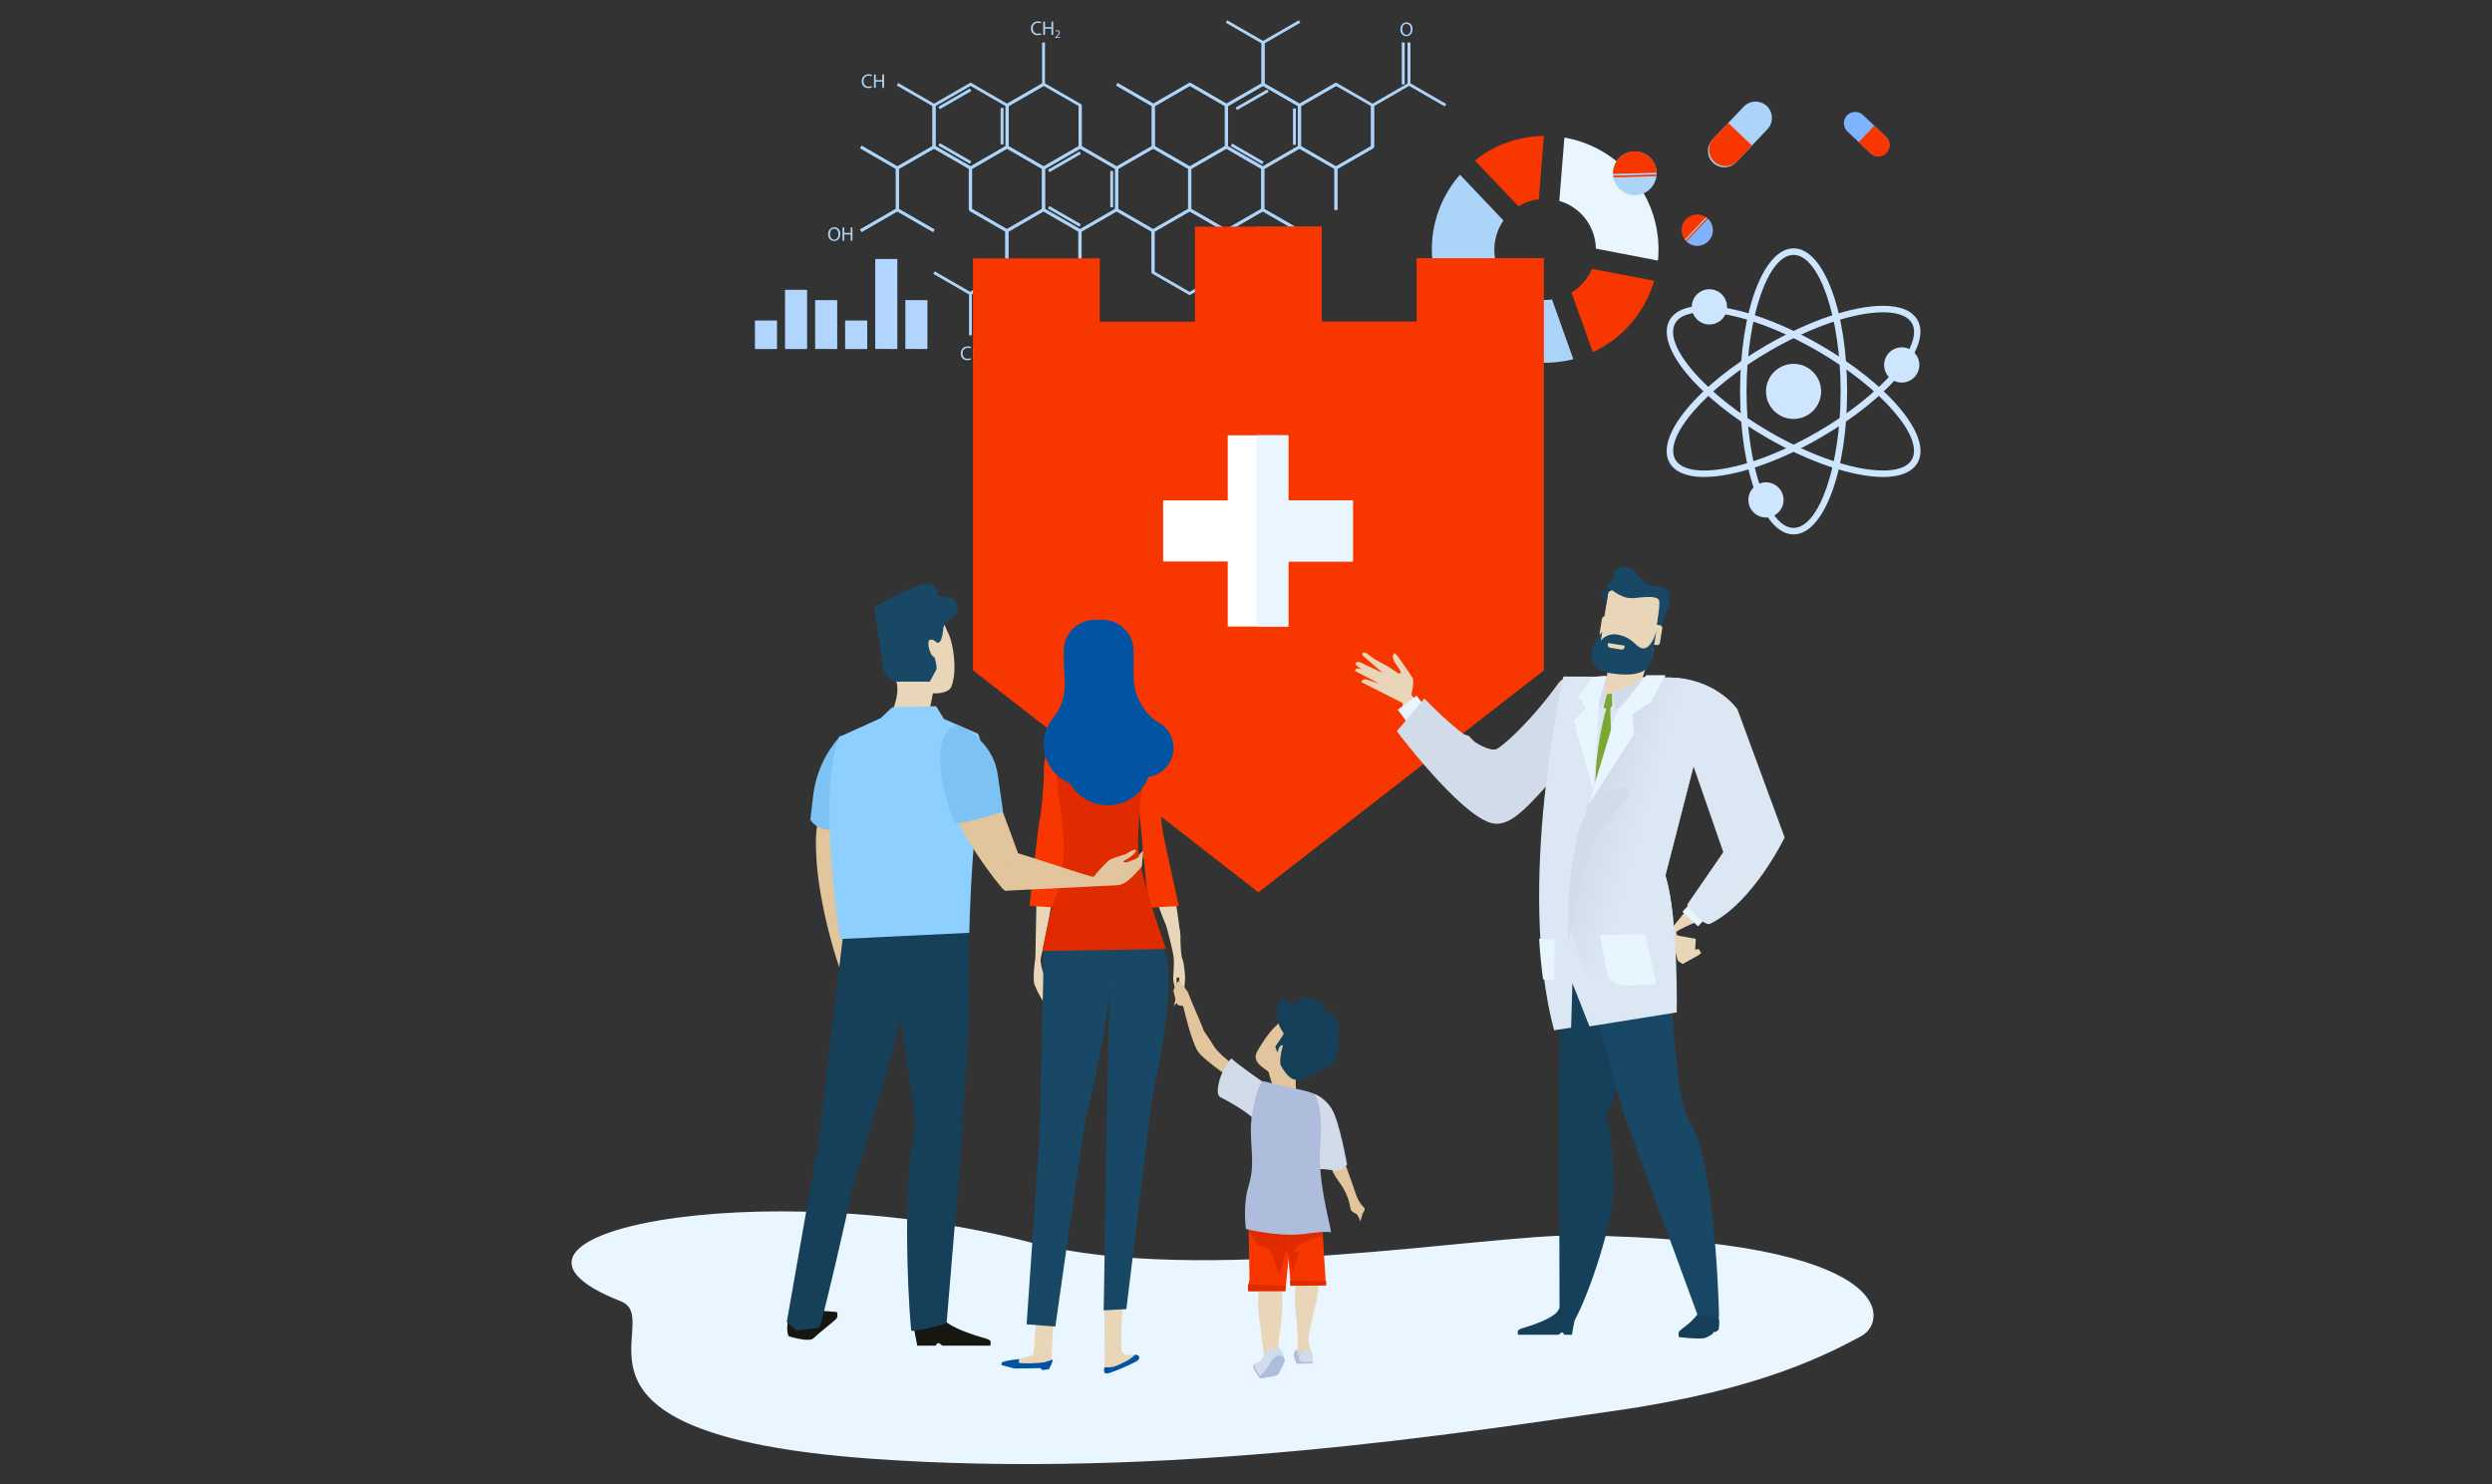 <svg id="Layer_1" data-name="Layer 1" xmlns="http://www.w3.org/2000/svg" xmlns:xlink="http://www.w3.org/1999/xlink" viewBox="0 0 1363 812"><rect x="0" y="0" width="1363" height="812" fill="#333333" stroke="none"/><defs><style>.cls-1{fill:#e9f6ff;}.cls-2{fill:#cee5ff;}.cls-3{fill:#f83600;}.cls-4{fill:#acd4f8;}.cls-5{fill:#e2c59c;}.cls-6{fill:#7dc2f5;}.cls-7{fill:#161711;}.cls-8{fill:#e9d6b8;}.cls-9{fill:#163f59;}.cls-10{fill:#8dcfff;}.cls-11{fill:#194866;}.cls-12{fill:#e7f5fe;}.cls-13{fill:#d1dbea;}.cls-14{fill:#dbe7f3;}.cls-15{fill:#7da733;}.cls-16{fill:url(#linear-gradient);}.cls-17{fill:#0253a2;}.cls-18{fill:#e02a00;}.cls-19{fill:#b0d5ff;}.cls-20{fill:#7eb3ff;}.cls-21{fill:#aebddc;}.cls-22{fill:#fff;}</style><linearGradient id="linear-gradient" x1="8011.85" y1="444.2" x2="8041.22" y2="452.8" gradientTransform="translate(-7143.63 0)" gradientUnits="userSpaceOnUse"><stop offset="0" stop-color="#d1dbea"/><stop offset="1" stop-color="#dbe7f3"/></linearGradient></defs><path class="cls-1" d="M863.08,675.82c-50.16-.71-207.49,27.92-298.73,4-147.86-38.73-318.82-4.83-224.84,32,26.27,10.29-49.06,72.49,136.11,86.09,162.54,11.93,328-14.76,408.17-26.24s117-31.62,134.15-40.71C1033,723,1038.38,678.34,863.08,675.82Z"/><path class="cls-2" d="M981,292.34c-16.41,0-29.27-34.37-29.27-78.23s12.86-78.24,29.27-78.24,29.29,34.37,29.29,78.24S997.41,292.34,981,292.34Zm0-152.91c-13.94,0-25.72,34.2-25.72,74.68s11.78,74.67,25.72,74.67,25.73-34.2,25.73-74.67S994.94,139.43,981,139.43Z"/><path class="cls-2" d="M1030,260.93c-16.55,0-40.33-8-63.62-21.46-38-21.94-61.31-50.26-53.11-64.48,2.92-5,9.41-7.71,18.78-7.71,16.55,0,40.33,8,63.62,21.47,38,21.93,61.31,50.26,53.11,64.48C1045.83,258.26,1039.34,260.93,1030,260.93Zm-98-90.09c-5.6,0-12.86,1-15.69,5.93-7,12.07,16.75,39.37,51.8,59.61,22.77,13.15,45.89,21,61.84,21,5.6,0,12.86-1,15.69-5.94,7-12.07-16.75-39.37-51.8-59.61C971.09,178.69,948,170.84,932,170.84Z"/><path class="cls-2" d="M932,260.93h0c-9.37,0-15.86-2.67-18.78-7.7-8.2-14.22,15.13-42.55,53.11-64.48,23.29-13.44,47.07-21.47,63.62-21.47,9.37,0,15.86,2.67,18.78,7.71,8.21,14.22-15.12,42.54-53.11,64.48C972.36,252.9,948.57,260.93,932,260.93Zm98-90.09c-16,0-39.07,7.85-61.84,21-35,20.24-58.77,47.54-51.8,59.61,2.83,4.9,10.09,5.94,15.69,5.94,16,0,39.07-7.85,61.84-21,35.05-20.24,58.77-47.54,51.8-59.61C1042.83,171.87,1035.57,170.84,1030,170.84Z"/><path class="cls-2" d="M996.05,214.11A15.06,15.06,0,1,1,981,199.05,15.05,15.05,0,0,1,996.05,214.11Z"/><path class="cls-2" d="M982.32,211.89a6.2,6.2,0,1,1-6.19-6.19A6.19,6.19,0,0,1,982.32,211.89Z"/><path class="cls-2" d="M944.59,167.88a9.63,9.63,0,1,1-9.62-9.64A9.62,9.62,0,0,1,944.59,167.88Z"/><path class="cls-2" d="M935.82,166.46a4,4,0,1,1-4-4A4,4,0,0,1,935.82,166.46Z"/><path class="cls-2" d="M1049.78,199.64a9.63,9.63,0,1,1-9.63-9.63A9.63,9.63,0,0,1,1049.78,199.64Z"/><path class="cls-2" d="M1041,198.22a4,4,0,1,1-4-4A4,4,0,0,1,1041,198.22Z"/><path class="cls-2" d="M975.52,273.47a9.62,9.62,0,1,1-9.61-9.62A9.62,9.62,0,0,1,975.52,273.47Z"/><path class="cls-2" d="M966.75,272.06a4,4,0,1,1-4-4A4,4,0,0,1,966.75,272.06Z"/><path class="cls-3" d="M841.65,109a27.58,27.58,0,0,0-11.1,3.88L806.68,87.79a61.71,61.71,0,0,1,37.73-13.43Z"/><path class="cls-1" d="M872.86,136a27.71,27.71,0,0,0-20-26.08l2.78-34.62c.38.07.78.09,1.17.16a62.08,62.08,0,0,1,50,67.08Z"/><path class="cls-3" d="M859.53,160a27.66,27.66,0,0,0,11.2-12.95l34,6.53a61.88,61.88,0,0,1-33.56,39.06Z"/><path class="cls-4" d="M822.34,120.64a27.35,27.35,0,0,0-4.46,10.55,27.44,27.44,0,0,0,31,32.61l11.65,32.69a62,62,0,0,1-62-100.93Z"/><rect class="cls-4" x="769.86" y="23.22" width="1.58" height="22.93"/><rect class="cls-4" x="766.71" y="23.22" width="1.58" height="22.93"/><polygon class="cls-4" points="551.29 58.3 550.51 56.94 569.97 45.7 569.97 23.22 571.55 23.22 571.55 46.61 551.29 58.3"/><polygon class="cls-4" points="630.86 58.53 610.6 46.84 611.39 45.47 630.86 56.71 650.33 45.47 651.11 46.84 630.86 58.53"/><polygon class="cls-4" points="670.84 58.53 650.58 46.84 651.37 45.47 670.84 56.71 689.91 45.7 689.91 23.67 670.44 12.43 671.23 11.07 691.49 22.76 691.49 46.61 670.84 58.53"/><polygon class="cls-4" points="710.81 58.53 690.16 46.61 690.16 22.76 710.42 11.07 711.21 12.43 691.74 23.67 691.74 45.7 710.81 56.71 730.28 45.47 731.07 46.84 710.81 58.53"/><polygon class="cls-4" points="490.87 92.85 470.61 81.16 471.4 79.79 490.87 91.03 509.94 80.02 509.94 58 490.47 46.76 491.26 45.39 511.52 57.09 511.52 80.93 490.87 92.85"/><path class="cls-4" d="M530.85,92.85,510.2,80.93V57.09l20.65-11.93L551.5,57.09V80.93ZM511.78,80l19.07,11,19.07-11V58L530.85,47,511.78,58Z"/><rect class="cls-4" x="512.28" y="53.3" width="19.9" height="1.58" transform="translate(42.89 268.28) rotate(-29.99)"/><rect class="cls-4" x="521.44" y="73.98" width="1.58" height="19.9" transform="translate(188.44 494.24) rotate(-60)"/><rect class="cls-4" x="547.29" y="59.06" width="1.58" height="19.9"/><rect class="cls-4" x="572.25" y="87.75" width="19.9" height="1.58" transform="translate(33.88 303.34) rotate(-30.04)"/><rect class="cls-4" x="581.41" y="108.44" width="1.58" height="19.9" transform="translate(188.55 563.37) rotate(-60)"/><rect class="cls-4" x="607.26" y="93.52" width="1.58" height="19.9"/><rect class="cls-4" x="672.19" y="53.56" width="19.9" height="1.58" transform="matrix(0.87, -0.5, 0.5, 0.87, 64.22, 348.35)"/><rect class="cls-4" x="681.35" y="74.24" width="1.58" height="19.9" transform="translate(268.14 632.83) rotate(-60)"/><rect class="cls-4" x="707.2" y="59.32" width="1.58" height="19.9"/><path class="cls-4" d="M570.83,92.85,550.17,80.93V57.09l20.66-11.93,20.65,11.93V80.93ZM551.75,80l19.08,11L589.9,80V58L570.83,47,551.75,58Z"/><polygon class="cls-4" points="610.8 92.85 590.15 80.93 590.15 57.54 591.73 57.54 591.73 80.02 610.8 91.03 629.88 80.02 629.88 58 610.41 46.76 611.2 45.39 631.46 57.09 631.46 80.93 610.8 92.85"/><path class="cls-4" d="M650.78,92.85,630.13,80.93V57.09l20.65-11.93,20.65,11.93V80.93ZM631.71,80l19.07,11,19.07-11V58L650.78,47,631.71,58Z"/><path class="cls-4" d="M690.76,92.85,670.11,80.93V57.09l20.65-11.93,20.65,11.93V80.93ZM671.69,80l19.07,11,19.07-11V58L690.76,47,671.69,58Z"/><path class="cls-4" d="M730.74,92.85,710.09,80.93V57.09l20.65-11.93,20.65,11.93V80.93ZM711.66,80l19.08,11,19.07-11V58L730.74,47,711.66,58Z"/><polygon class="cls-4" points="751.64 80.47 750.06 80.47 750.06 57.09 770.72 45.16 790.97 56.86 790.18 58.23 770.72 46.98 751.64 58 751.64 80.47"/><polygon class="cls-4" points="471.21 126.95 470.42 125.58 489.89 114.34 489.89 92.32 470.42 81.08 471.21 79.71 491.47 91.41 491.47 115.25 471.21 126.95"/><polygon class="cls-4" points="510.4 126.95 490.14 115.25 490.14 91.41 510.79 79.49 531.44 91.41 531.44 114.8 529.87 114.8 529.87 92.32 510.79 81.31 491.72 92.32 491.72 114.34 511.19 125.58 510.4 126.95"/><path class="cls-4" d="M550.77,127.18l-20.65-11.93V91.41l20.65-11.92,20.65,11.92v23.84ZM531.7,114.34l19.07,11,19.07-11v-22l-19.07-11-19.07,11Z"/><path class="cls-4" d="M590.75,127.18,570.1,115.25V91.41l20.65-11.92L611.4,91.41v23.84Zm-19.07-12.84,19.07,11,19.07-11v-22l-19.07-11-19.07,11Z"/><path class="cls-4" d="M630.73,127.18l-20.65-11.93V91.41l20.65-11.92,20.65,11.92v23.84Zm-19.08-12.84,19.08,11,19.07-11v-22l-19.07-11-19.08,11Z"/><path class="cls-4" d="M670.7,127.18l-20.65-11.93V91.41L670.7,79.49l20.65,11.92v23.84Zm-19.07-12.84,19.07,11,19.08-11v-22l-19.08-11-19.07,11Z"/><polygon class="cls-4" points="710.29 126.95 690.03 115.25 690.03 91.41 710.68 79.49 731.33 91.41 731.33 114.8 729.76 114.8 729.76 92.32 710.68 81.31 691.61 92.32 691.61 114.34 711.08 125.58 710.29 126.95"/><polygon class="cls-4" points="731.59 114.8 730.01 114.8 730.01 91.41 750.26 79.71 751.05 81.08 731.59 92.32 731.59 114.8"/><polygon class="cls-4" points="510.21 126.87 490.74 115.63 471.27 126.87 470.48 125.5 490.74 113.81 511 125.5 510.21 126.87"/><polygon class="cls-4" points="530.72 161.5 510.46 149.81 511.25 148.44 530.72 159.68 549.79 148.67 549.79 126.64 530.32 115.41 531.11 114.04 551.37 125.73 551.37 149.58 530.72 161.5"/><path class="cls-4" d="M570.7,161.5,550,149.58V125.73l20.66-11.92,20.65,11.92v23.85Zm-19.08-12.83,19.08,11,19.07-11v-22l-19.07-11-19.08,11Z"/><polygon class="cls-4" points="631.32 149.12 629.74 149.12 629.74 126.64 610.67 115.63 591.6 126.64 591.6 149.12 590.02 149.12 590.02 125.73 610.67 113.81 631.32 125.73 631.32 149.12"/><path class="cls-4" d="M650.65,161.5,630,149.58V125.73l20.65-11.92,20.65,11.92v23.85Zm-19.07-12.83,19.07,11,19.07-11v-22l-19.07-11-19.07,11Z"/><polygon class="cls-4" points="711.28 149.12 709.7 149.12 709.7 126.64 690.63 115.63 671.55 126.64 671.55 149.12 669.98 149.12 669.98 125.73 690.63 113.81 711.28 125.73 711.28 149.12"/><polygon class="cls-4" points="531.57 183.45 529.99 183.45 529.99 160.06 550.64 148.13 570.89 159.83 570.11 161.19 550.64 149.96 531.57 160.97 531.57 183.45"/><path class="cls-4" d="M476.88,47.82a4.57,4.57,0,0,1-1.93.35,3.41,3.41,0,0,1-3.61-3.7,3.63,3.63,0,0,1,3.81-3.83,3.94,3.94,0,0,1,1.74.32l-.23.77a3.5,3.5,0,0,0-1.47-.3,2.71,2.71,0,0,0-2.85,3,2.66,2.66,0,0,0,2.8,2.94,3.67,3.67,0,0,0,1.54-.31Z"/><path class="cls-4" d="M479,40.76v3.05h3.53V40.76h1v7.3h-1V44.64H479v3.42h-.95v-7.3Z"/><path class="cls-4" d="M569.46,18.89a4.57,4.57,0,0,1-1.93.35,3.41,3.41,0,0,1-3.61-3.7,3.63,3.63,0,0,1,3.82-3.83,3.92,3.92,0,0,1,1.73.32l-.23.77a3.43,3.43,0,0,0-1.47-.3,2.71,2.71,0,0,0-2.85,3,2.66,2.66,0,0,0,2.81,2.94,3.62,3.62,0,0,0,1.53-.31Z"/><path class="cls-4" d="M571.58,11.83v3.05h3.53V11.83h.95v7.3h-.95V15.71h-3.53v3.42h-1v-7.3Z"/><path class="cls-4" d="M577.15,20.71v-.34l.44-.43c1-1,1.52-1.52,1.52-2.14a.73.73,0,0,0-.81-.8,1.39,1.39,0,0,0-.87.35l-.18-.39a1.76,1.76,0,0,1,1.16-.42,1.15,1.15,0,0,1,1.26,1.19c0,.76-.55,1.37-1.41,2.2l-.33.3v0h1.84v.46Z"/><path class="cls-4" d="M531.06,196.69a4.74,4.74,0,0,1-1.93.35,3.42,3.42,0,0,1-3.61-3.7,3.63,3.63,0,0,1,3.82-3.83,3.92,3.92,0,0,1,1.73.32l-.23.77a3.43,3.43,0,0,0-1.47-.3,2.71,2.71,0,0,0-2.85,3,2.66,2.66,0,0,0,2.81,2.94,3.62,3.62,0,0,0,1.53-.31Z"/><path class="cls-4" d="M532.2,189.23h1v7.7h-1Z"/><path class="cls-4" d="M772.59,15.93c0,2.51-1.52,3.85-3.39,3.85s-3.28-1.5-3.28-3.71,1.44-3.83,3.39-3.83S772.59,13.76,772.59,15.93Zm-5.66.12c0,1.56.84,3,2.33,3s2.34-1.38,2.34-3c0-1.46-.76-3-2.33-3S766.93,14.45,766.93,16.05Z"/><path class="cls-4" d="M459.61,128c0,2.51-1.53,3.84-3.4,3.84s-3.28-1.49-3.28-3.7,1.44-3.84,3.39-3.84S459.61,125.81,459.61,128Zm-5.67.11c0,1.56.84,3,2.33,3s2.34-1.37,2.34-3c0-1.45-.76-3-2.33-3S453.94,126.49,453.94,128.09Z"/><path class="cls-4" d="M461.76,124.4v3h3.54v-3h.95v7.3h-.95v-3.42h-3.54v3.42h-.94v-7.3Z"/><polygon class="cls-3" points="601.54 141.3 532.18 141.3 532.18 366.72 688.23 488.08 844.29 366.72 844.29 141.3 774.94 141.3 774.94 175.98 722.92 175.98 722.92 123.96 653.55 123.96 653.55 175.98 601.54 175.98 601.54 141.3"/><polygon class="cls-3" points="774.94 175.98 722.92 175.98 722.92 123.96 686.55 123.96 686.55 486.78 688.23 488.08 844.29 366.72 844.29 141.3 774.94 141.3 774.94 175.98"/><path class="cls-5" d="M466.45,449.2,460,532a273.19,273.19,0,0,1-11.89-47.75,162.73,162.73,0,0,1-1.85-23.09C446.25,427.89,465.62,446.09,466.45,449.2Z"/><path class="cls-6" d="M460,402.21a59,59,0,0,0-15.18,32.65c-2.46,20.25-1.45,13.55-1.45,13.55s3.61,8,17.35,4.77S460,402.21,460,402.21Z"/><path class="cls-7" d="M457.6,721.15c.76-.93.21-3.36.21-3.36s-13.34-1.49-17.63-.47a21.71,21.71,0,0,0-4.77,2.24c-.3.17-.83,1.19-1.12,1.36-.54.32-.82-.22-1.27.07a15.31,15.31,0,0,0-2,1.41c-1.17,6.12.38,8.59.38,8.59s11,3.41,13.48,1.14C451.21,726.38,455.93,723.17,457.6,721.15Z"/><path class="cls-7" d="M499.79,726.19l1.91,9.94h10.13s.56-1.41,1.41-1.41,1.66,1.41,2.64,1.41h25.77s.46-2.09-.1-2.81a9.82,9.82,0,0,0-3.11-1.33c-5.23-1.47-20.21-6.06-22.81-11.06C512.45,714.84,499.79,726.19,499.79,726.19Z"/><path class="cls-8" d="M507.84,391.28l2.43-12s8.55.65,10.21-3.95c3.36-9.24.55-24-1.47-28.13-5.77-11.77-8.21-32.39-35.17-16-10.26,6.24,5.58,36.48,6.76,43s-2.33,14.08-2.33,14.08l6.31,4.74Z"/><path class="cls-9" d="M476,583.46s4,1.73-7.67,56.92c-8.39,39.74-15.55,68.82-18.9,82-1.3,5.11-2.75,4.19-2.75,4.19l-11.09,1.23-5.27-4.57,15.83-90.06Z"/><path class="cls-9" d="M501.89,521.65s-25.37,105.09-45.29,152.2c-11.68,27.59-11.78-25.38-11.78-25.38L463,495.87l53-2.57S509.92,495.16,501.89,521.65Z"/><path class="cls-9" d="M483.41,493.6s19.18,136.06,21.2,142.2c6.82,20.77,17.33-6.46,19.74-13.38s6.42-58.18,5.62-95.58l-.8-37.39Z"/><path class="cls-9" d="M502.68,601.77s-2.9,16.22-5.31,37c-1.77,15.22-1.82,58.7,1,88.91.17,1.84,19.37-3.78,19.37-3.78s7-84.54,8.62-103.46S514.72,588.25,502.68,601.77Z"/><path class="cls-10" d="M459.08,403.1l22.65-10.27,6.25-5.91,24.07-.58,4.22,6.94,18.66,8.09s4.61,7.24.6,34.11c-4.43,29.78-5.38,74.79-5.38,74.79l-70.56,3.41S446.54,432.48,459.08,403.1Z"/><path class="cls-11" d="M511.4,350.62s-3-1.88-3.51.46,1.17,7.51,2.57,8,1.87,6.79,1.87,6.79l-3.74,7h-19s-5.86-2.58-6.34-6.8-5.15-34-5.15-34l13.36-7a87.25,87.25,0,0,1,12-4.93c7.55-2.16,9.14,1.87,8.9,4s2.12,2.35,5.16,2.35,6.8,2.34,5.16,3.75c-.68.58,2.35,2.43,1.15,4.67-1.72,3.2-7.47,4.24-7.95,9.4C515.65,346.63,514.68,354.36,511.4,350.62Z"/><polyline class="cls-8" points="920.31 527.36 929.34 522.33 930.41 521.21 929.15 519.2 927.16 519.44 927.52 513.56 918.06 511.88 913.21 509.61 917.69 525.56"/><path class="cls-8" d="M946.05,469.15,913.39,508.9s1.18,5.79,3.8,2.72c.32-.37-1.26-1.54.73-2.63,8-4.38,26.86-11.12,33.85-17.86a116,116,0,0,0,15.69-19.29Z"/><path class="cls-8" d="M803.25,402.48s-15.1-2.9-33.64-25c-6.27-7.47-3.19.63-2.14,10s18.08,24.37,37.2,29.57S803.25,402.48,803.25,402.48Z"/><path class="cls-8" d="M771.1,383.28s3-10,1.43-12.56-7.72-11.28-7.72-11.28L763,357.35s-3.22.84,1,6.68.72,4.21.72,4.21l-5.71-3.73-7.31-4-3-2.21s-1.63-1.39-2.28-1.37c-1.89.07-1.14,1.59-1.14,1.59l11.13,9.69-12.52-5.93s-1.72-.48-2.26.34,0,1.05,0,1.05L754.32,374l-6.78-2.28s-1.69-.41-2.26.35a12.57,12.57,0,0,1-.8,1l25,12.67Z"/><rect class="cls-12" x="766.32" y="383.42" width="12.89" height="10.38" transform="translate(-79.41 536.85) rotate(-36.57)"/><rect class="cls-12" x="922.45" y="492.29" width="12.89" height="11.7" transform="translate(-68.71 838.37) rotate(-47.04)"/><path class="cls-8" d="M754.64,370.22l-9-3.62a7.47,7.47,0,0,0-3.12-.94,1.35,1.35,0,0,0-1.29,1.41l13.12,6.9Z"/><path class="cls-9" d="M918.41,728.42c-.61.82-.15,3-.15,3s10.83,1.37,14.31.47a17.59,17.59,0,0,0,3.87-2c.25-.16.67-1.07.9-1.22.44-.28.67.2,1-.06a11.59,11.59,0,0,0,1.65-1.25c.93-5.44-.34-7.64-.34-7.64s-9.23-3.4-11-1.06C924.69,724.18,919.76,726.62,918.41,728.42Z"/><path class="cls-9" d="M861.36,721.35l-1.61,8.81h-4.22s-.48-1.25-1.2-1.25-1.4,1.25-2.23,1.25H830.31s-.38-1.86.09-2.5a8.53,8.53,0,0,1,2.63-1.18c4.43-1.3,17.09-5.38,19.29-9.81C855,711.28,861.36,721.35,861.36,721.35Z"/><path class="cls-13" d="M878.46,384s1.64,7.88-27,39.73c-16,17.8-25.62,29.28-35.82,26.51C798.14,445.43,764,400,764,400l15.05-17.91s27.16,28.79,38.68,27.94c2.69-.2,19.34-15,34.78-36.46C859.08,364.56,876.52,381.79,878.46,384Z"/><path class="cls-9" d="M853,721.39s4.88,7.06,8.47.45c8.26-15.24,20.56-52.9,21-70,.6-24.56-3.57-41.66-3.57-41.66l-26.19-8.54Z"/><path class="cls-9" d="M853.9,489,852.71,601.6l23.81,13.14a162.28,162.28,0,0,0,16.07-61.17c.75-14.56,1.13-47.22-7-58.33C874.54,480.19,853.9,489,853.9,489Z"/><path class="cls-11" d="M862.59,489l3.89,39,10.58,42.29,11.26,39.51,40.21,109.7,11.7.94s-1.47-82.33-15.75-106.35c-7.56-12.7-7.55-40.9-11-71.27-.63-5.47,2.46-17.82,2-22.81a81.34,81.34,0,0,0-12.11-34.42Z"/><path class="cls-14" d="M850,563.61l9.32-1.43.71-24.36,9.32,23.64,47.75-7.64s1-50.62-6.21-75l16.21-63s14.29-44.6-13.09-45.17-58.92-.56-58.92-.56S829,484.58,850,563.61Z"/><path class="cls-15" d="M880.81,380.51S864,425.3,878.36,469.32c1.13,3.47,5.79,5.3,5.79,5.3l5-6.06S880,417.52,880.81,380.51Z"/><polygon class="cls-13" points="881.66 379.34 883.7 388.48 899.38 373.63 899.38 371.34 881.66 379.34"/><polygon class="cls-13" points="878.3 370.67 874 387.87 879.73 380.7 878.3 370.67"/><path class="cls-14" d="M924.62,414.5l17.94,51.66L922.71,495s9.12,12,12.54,10.39c23.64-11.47,40.87-47.25,40.87-47.25L950.29,388s-10-14.73-32.24-17.18C901.93,369,923.33,410.21,924.62,414.5Z"/><path class="cls-8" d="M901.32,360.29a58.57,58.57,0,0,1-2.78,9.79c-1.79,4-17.26,9.14-19.64,9.71s.6-12,.6-14.86c0-2.18,1.4-1.5-.29-4.64Z"/><path class="cls-8" d="M874.88,353.92a4.49,4.49,0,0,0,3.71,5.15l20,3.2a4.48,4.48,0,0,0,5.14-3.72L908.44,329a4.5,4.5,0,0,0-3.72-5.15l-20-3.19a4.48,4.48,0,0,0-5.14,3.72Z"/><path class="cls-9" d="M878.61,330.45s-2.22-3.29-2.43-5.13a6.7,6.7,0,0,1,3.72-5.09c2.43-.93,3.89,1.76,3.89,1.76s-3.86,1.4-4.16,2.11S878.61,330.45,878.61,330.45Z"/><path class="cls-11" d="M908.35,342.61s4.83-10.88,4.81-14.29,0-5.79-4-6.81c-6-1.53-6.28-.25-8.94-2.58s-7.26-7.62-9-8.36c-2.93-1.23-7.86-1-9,4.73a6.43,6.43,0,0,1-3.6,5c.15.55,1.19,1.22,3,2.49,5.1,3.67,8.33,4.76,12.76,4.33s12.73-1.57,13.15,1.73-1.49,12.84-1.25,13.64S907.51,343.05,908.35,342.61Z"/><path class="cls-8" d="M900.63,350.48a1.5,1.5,0,0,0,1.25,1.71l4.31.69a1.51,1.51,0,0,0,1.72-1.24l1.26-7.88a1.5,1.5,0,0,0-1.24-1.72l-4.31-.69a1.49,1.49,0,0,0-1.71,1.24Z"/><path class="cls-8" d="M874.93,346.34a1.48,1.48,0,0,0,1.23,1.72l4.31.69a1.49,1.49,0,0,0,1.72-1.24l1.26-7.88a1.5,1.5,0,0,0-1.24-1.72l-4.31-.69a1.5,1.5,0,0,0-1.71,1.25Z"/><path class="cls-11" d="M906,344.9s-1.87,11.63-2.49,15.51c-.56,3.51-3.2,11-23,7.8-11.73-1.87-9.92-10.43-9.46-13.26.34-2.16,3.82-8.23,5.26-9.27,0,0-.77,4.81-.77,4.81a9.47,9.47,0,0,1,8.76-3.39c9,1.44,10.2,7,14.18,7.58C901.55,355.09,904.63,350.49,906,344.9Z"/><path class="cls-8" d="M886.78,355.33l-6.16-1a1.5,1.5,0,0,1-1.24-1.72l.14-.86,9.11,1.46-.14.86A1.5,1.5,0,0,1,886.78,355.33Z"/><polygon class="cls-12" points="878.66 369.6 874.72 382.85 871.49 432.99 860.75 394.31 867.44 387.15 863.26 381.06 871.14 370.31 878.66 369.6"/><path class="cls-16" d="M858.6,508.21l9.31,23.64,48,8.6s2.15-37.25-5-61.61l16.21-63s14.29-44.6-13.09-45.17c-3.85-.08-7.79-.14-11.71-.2-5.54-.08-15,16.32-17.19,21-2.39,5-17.2,50.14-17.2,50.14Z"/><polygon class="cls-13" points="900.39 369.48 910.89 369.48 903.01 384.96 892.99 391.7 893.7 403.43 868.87 443.38 883.67 391.7 900.39 369.48"/><polygon class="cls-12" points="900.39 369.48 910.89 369.48 903.01 384.28 892.99 390.73 893.7 401.95 868.87 440.16 883.67 390.73 900.39 369.48"/><polygon class="cls-15" points="878.9 379.79 881.66 379.34 881.76 386.19 879.85 388.1 876.99 387.15 878.9 379.79"/><path class="cls-12" d="M875.34,511.46l24.53-.45,6,27.26-16.28.91s-8.61.52-10.4-6.73S875.34,511.46,875.34,511.46Z"/><path class="cls-12" d="M844,535.77l6,.38.36-22.21-8.53-.43C842.24,520.84,843,528.28,844,535.77Z"/><path class="cls-13" d="M864.44,451.71s-8.59,25.13-6.44,63.66c0,0,5.1-26.6,7-34.38,6.44-25.79,13.61-30.8,23-41.84C899.92,425.23,873,428.26,864.44,451.71Z"/><path class="cls-8" d="M574.49,464.08s4,.54,1.75,21.69-10.19,51.72-10.19,51.72l.92-49.23S568.15,469.45,574.49,464.08Z"/><path class="cls-8" d="M569.2,521c-.77,10.09,3.5,14.73,4.62,18.83a73.57,73.57,0,0,0,3,8.24c-3.75-2.53-3.62-5.79-4.77-7.51s-.54-1.25-1,2.32c-.3,2,2.7,5.85,4.32,8.57a8.49,8.49,0,0,1,1.42,3.75,40.56,40.56,0,0,1-5.52-6.36,51.4,51.4,0,0,1-5.56-10.6c-.61-2.2-.3-9,.64-13.73C567.33,519.14,569.75,513.73,569.2,521Z"/><polygon class="cls-8" points="576.28 717.78 575.05 745.48 557.62 746.86 549.88 745.91 565.26 741.07 566.97 718.02 576.28 717.78"/><path class="cls-17" d="M573.71,749l-3.8.49-.65-1.07-14.43.2-7-1.83s-.28-1.23.37-1.6c2-1.12,9.44-1.72,9.44-1.72s-1,1.39-.21,2,10.39.28,12.77-.11c4.1-.69,5.4-1.9,5.53-1.57C576.07,744.71,573.71,749,573.71,749Z"/><path class="cls-11" d="M571,516.77l-2.36,104.82-7.14,102.87,15.72,1.23s14.68-103.64,16.42-112.61S614,532.21,605.3,513.85,571,516.77,571,516.77Z"/><path class="cls-8" d="M632.49,458.46c8.77,10.59,13.2,54.16,13.2,54.16s-2.88,16.67-19-39.27C621.82,456.56,630.32,455.85,632.49,458.46Z"/><path class="cls-8" d="M642,550.23l3.66-4,2-4,.56-7.19s-.36-7.69-1.54-10.54-.92-14.24-1.35-15.64-7.59-3.1-7.59-3.1,3.15,11.8,4,16.58-.29,12,0,13.92a21.67,21.67,0,0,0,1.68,5.75s.2-5.1.1-6.45,1.45-.75,1.45-.75.47,7.05-.18,8.93a11.73,11.73,0,0,1-1.88,3.32Z"/><path class="cls-3" d="M585.66,434.08,580,493.15v3.44l-16.91-1s4.9-45.59,5.64-47.8,2.45-21.33,2.2-24.75.49-20.6,11.77-18.88S585.66,434.08,585.66,434.08Z"/><path class="cls-3" d="M622.21,434.08l5.63,59.07v3.44l16.92-1c-7.62-34.56-9.33-41.43-9.56-47.8-.08-2.32-.49-21.33-.25-24.75s.48-12.75-9.8-18.88C615.35,398.33,622.21,434.08,622.21,434.08Z"/><path class="cls-8" d="M604,714.59l.25,35.55L618.94,745s6.21-4.5.85-3.92c-7.85.86-6.25-2.45-6.49-8.82s1-18.63,1-18.63Z"/><path class="cls-17" d="M620.9,741.06a27.29,27.29,0,0,1-3.44,2.7c-1.71,1.1-6.65,3.54-8.57,3.92a18.05,18.05,0,0,1-4.78.25s-1.11,3.67,1.34,3.43,14.72-5.64,16.43-6.86S623.84,741.31,620.9,741.06Z"/><path class="cls-11" d="M607.25,518.74l-1.87,96.13-1.72,101.92,12.41-.65s12.53-102.6,13.59-111.67,16.08-69.41,6-87S607.25,518.74,607.25,518.74Z"/><path class="cls-18" d="M604.8,399.6s-19.28,1.3-23.86,3.27-3.59,24.52-.66,41.18,1.64,35.3-2.61,45.76-7.51,30.39-7.51,30.39l67.65-1s-15.36-41.51-15.36-57.53,4.25-52.62,3.92-56.21S609.05,399.6,604.8,399.6Z"/><path class="cls-17" d="M575.81,393.11a.47.47,0,0,1-.06-.09c4.21-5.07,6.62-10.75,6.62-19.09,0-3.53-.3-4.82-.44-10.07,0,0,0,0,0,0,0-.49-.11-1-.11-1.49V356a16.94,16.94,0,0,1,16.94-16.94H603A16.94,16.94,0,0,1,620,356v12.51l.06,0c0,.4,0,.79-.06,1.18v.69a30.56,30.56,0,0,0,12.75,24.35A16,16,0,0,1,628.17,425a23.72,23.72,0,0,1-42.87,3.53,23,23,0,0,1-14.49-21.26A22.6,22.6,0,0,1,575.81,393.11Z"/><rect class="cls-19" x="412.91" y="175.34" width="12.08" height="15.57" rx="0.21"/><rect class="cls-19" x="429.37" y="158.53" width="12.08" height="32.38" rx="0.21"/><path class="cls-19" d="M457.92,190.8c0,.06-.09.11-.21.11H446.05c-.12,0-.21,0-.21-.11V164.28c0-.06.09-.11.21-.11h11.66c.12,0,.21.05.21.11Z"/><rect class="cls-19" x="462.24" y="175.34" width="12.08" height="15.57" rx="0.21"/><path class="cls-19" d="M490.79,190.6c0,.17-.09.31-.21.31H478.92c-.12,0-.21-.14-.21-.31V142c0-.17.09-.31.21-.31h11.66c.12,0,.21.14.21.31Z"/><path class="cls-19" d="M507.25,190.8c0,.06-.09.11-.2.11H495.38c-.11,0-.2,0-.2-.11V164.28c0-.06.09-.11.2-.11h11.67c.11,0,.2.05.2.11Z"/><path class="cls-20" d="M1031.46,74.72a6.2,6.2,0,0,1,.24,8.76h0a6.2,6.2,0,0,1-8.76.24l-12.46-11.79a6.19,6.19,0,0,1-.25-8.76h0a6.2,6.2,0,0,1,8.76-.24Z"/><path class="cls-3" d="M1016.64,77.76l6.3,6a6.2,6.2,0,1,0,8.52-9l-6.3-6Z"/><path class="cls-4" d="M949.66,88.71a9,9,0,0,1-12.68.35h0a9,9,0,0,1-.35-12.67l17.06-18A9,9,0,0,1,966.36,58h0a9,9,0,0,1,.35,12.67Z"/><path class="cls-3" d="M945.25,67.27l-8.62,9.12a9,9,0,0,0,13,12.32l8.62-9.12Z"/><path class="cls-4" d="M893.83,82.9a11.93,11.93,0,1,1-11.59,12.26A11.92,11.92,0,0,1,893.83,82.9Z"/><path class="cls-3" d="M906.09,94.49a11.93,11.93,0,1,0-23.85.67Z"/><path class="cls-3" d="M906,96.38q.06-.45.09-.93l-23.75.67c0,.31.08.61.14.92Z"/><path class="cls-3" d="M934.5,131.77a8.54,8.54,0,1,1-.34-12.07A8.54,8.54,0,0,1,934.5,131.77Z"/><path class="cls-20" d="M922.43,132.1a8.53,8.53,0,1,0,11.73-12.4Z"/><path class="cls-4" d="M921.53,131.09c.14.17.28.35.43.51l11.68-12.35c-.17-.14-.36-.27-.54-.39Z"/><path class="cls-5" d="M697.23,597.5s-3.08-9.44-3.3-10.86-9.59-4.8-6.56-10.9c1.65-3.31,11.11-19.42,18.72-18.72,6.65.61,17.46,4.05,16.62,12.72s-9.29,13-12.34,15.63c-2.16,1.89-2.73,13.7,1.07,16C713,602.38,697.23,597.5,697.23,597.5Z"/><path class="cls-9" d="M702.35,568.79c.11.93-3.48,11.31-1.6,14.44,3.2,5.35,5.22,7,8,7.49,3.21.54,9.18-2.69,11.88-4.13s.86-1.51,4.67-2.69c8.64-2.7,6.49-14.74,5.59-16.71s-4.15-4.5-7.21-3.24S699.68,546.85,702.35,568.79Z"/><path class="cls-9" d="M717.86,571.46s-1.06,17.16,3.89,13,8.74-3,9.28-7.16,2.52-5.55.87-6,2.84-9.26-1.25-14.88-2.23-2.72-3.09-1.46c-1,1.45-3.69-3.77-5.07-6-1.78-2.92-12.91-5.71-12.13-1.06s-3.56-2-4.62.44-3.34-.63-3.65-2.86-6.47,6.05-2.24,15.92S715,571.72,717.86,571.46Z"/><path class="cls-9" d="M705,572.53s-4.28-2.14-5.35.54l-1.07,2.67-1.07-3.21s7-9.63,7-12.3S705.56,570.39,705,572.53Z"/><path class="cls-5" d="M735.54,636.2s4.13,11.14,5.57,15.64,3.06,6.82,4.67,8.44-.36,2.7-.72,4.31a34.79,34.79,0,0,1-1.08,3.6,12.8,12.8,0,0,0-1.61-3.6c-.9-1.07-3.42-1.43-3.78-3.59a30.23,30.23,0,0,0-3.77-10.78c-2.69-4.67-7.91-10.06-6.11-13.3S735.54,636.2,735.54,636.2Z"/><path class="cls-8" d="M688.42,704s-.68,10.37,0,14.82,2.42,19.54,3,22.64,9,2.83,8-1.08.54-10.51,1.21-15.9,1.49-16.44-.13-21.29S688.42,704,688.42,704Z"/><path class="cls-8" d="M709.09,702.33l12.07-.27a39.17,39.17,0,0,1-.86,8.36c-1,5.25-4.45,17.52-4.6,22.1s3.59,9.16,0,7.81-6.61,1.76-6.18.14.29-14-.58-19.68S707.94,704.76,709.09,702.33Z"/><polygon class="cls-3" points="682.89 670.7 683.43 699.46 682.53 705.74 703.02 706.28 704.99 686.34 706.25 678.43 714.88 671.96 682.89 670.7"/><polygon class="cls-18" points="682.53 702.51 703.2 703.41 703.02 706.28 682.71 706.46 682.53 702.51"/><path class="cls-18" d="M712.88,671.88l-30-1.18v.51c.91,3,2.86,8.57,5.2,9.74,3.24,1.61,5.75,0,7.91,5.75s2.51,12.4,4.67,7.72c1.86-4,1.32-9.14,5.19-13.58l.38-2.41,6-4.46A7.6,7.6,0,0,0,712.88,671.88Z"/><path class="cls-18" d="M691.48,675.8c5.33.8,9.48,0,13,2.85a19.08,19.08,0,0,1,1.82,1.72l.19-1.32,6-4.82a8.37,8.37,0,0,0,.69-2.25l-30.35-1.28,0,.26C684.4,672.45,687.63,675.21,691.48,675.8Z"/><path class="cls-3" d="M723.32,672l1.8,30.19H705.89l-1.62-18.33s4.67-11.68,5.39-11.68Z"/><polygon class="cls-18" points="705.53 700.53 725.48 700.89 725.3 703.23 705.71 703.41 705.53 700.53"/><path class="cls-18" d="M714,679.15c2.45-.91,7.13-2.55,9.57-3.4l-.23-3.79-13.66.18c-.72,0-5.39,11.68-5.39,11.68l.12,1.3c1,5.5,2.76,11.34,2.76,10.74a49.07,49.07,0,0,1,2.51-8.08c.9-2,1.44-3.24-1.07-2.88S710.56,680.41,714,679.15Z"/><path class="cls-5" d="M644.62,536.65s4.85,4.86,5.39,6.83,7.9,18.51,8.08,19.59,4.14,6.11,5.57,8.8,6.83,7.73,11.86,11.14.9,9,.9,9-17.43-11.5-21-16.53-7.73-22.64-8.09-24.44-3,0-3.77-2.34-1.8-6.82-1.8-6.82S643.54,537.19,644.62,536.65Z"/><path class="cls-13" d="M692.41,593.08s-17.79-12.4-18.5-13.84S668,587,667.08,590.56s-2,8.45.54,9.7,17.25,9.17,19.76,13.84S692.41,593.08,692.41,593.08Z"/><path class="cls-13" d="M717,598.47c.27-1.06,6.65.9,11.14,7.72s8.63,30.91,8.63,30.91-2.16,2.88-4.31,3.24-9.35-1.44-11.68-.54S716.85,599.19,717,598.47Z"/><path class="cls-21" d="M708.41,595.59S693,592,691,591.46s-7,14.73-6.83,27.31,2,19.23-1.26,30-1.44,23.54-1.44,23.54,18.15,4.49,31.81,2.7,13.48-.9,14.55-.9-7.36-26.78-5.75-46.9-1.43-28.21-4.85-29.47A60.76,60.76,0,0,0,708.41,595.59Z"/><path class="cls-13" d="M692.59,739.26s5.93-3.91,7.82-1.22a16.79,16.79,0,0,1,2.43,6.2s-3,7-4.05,7.82-9.57,2-9.57,2-4.71-5.93-3.5-7.41a4,4,0,0,1,3.24-1.62C689.63,745.05,691.78,739.93,692.59,739.26Z"/><path class="cls-21" d="M695.42,744.51c-.8,1.62-5.39,8.22-6.2,8.09-.61-.1-3.23-4.18-3.21-6.24a2.87,2.87,0,0,0-.29.31c-1.21,1.48,3.5,7.41,3.5,7.41s8.49-1.21,9.57-2,4.05-7.82,4.05-7.82C701.08,738.85,696.23,742.9,695.42,744.51Z"/><path class="cls-21" d="M709.71,741.68s2.29-3.37,4.18-3.1c2.11.3,3.37.68,3.91,2.83a10.93,10.93,0,0,1,0,4.45l-8.63.14s-2-4-1.48-5.67,1.88-2.15,2-1.75A24.42,24.42,0,0,1,709.71,741.68Z"/><path class="cls-13" d="M713.89,738.58c-1.26-.18-3.78,2.29-3.51,4.32a2.27,2.27,0,0,0,2.16,2.15h5.39a10,10,0,0,0-.13-3.64C717.26,739.26,716,738.88,713.89,738.58Z"/><path class="cls-5" d="M546.19,438s12.63,33.72,15,41.09c.71,2.22-9.38,9.74-12.1,7.69s-27.77-35-27.92-46.6S546.19,438,546.19,438Z"/><path class="cls-6" d="M523.91,396.59s19,7.28,21.83,27.33L548.62,444s-22.49,7.16-25.65,6.23S504.43,400.24,523.91,396.59Z"/><path class="cls-5" d="M550,487.27l60.85-3a10.4,10.4,0,0,0,5.7-2.25c3.14-2.29,8-8.08,8-8.08l.74-8.37s-2,1.12-2.32,2.62-4.2,2.51-5.75,3.19-4,.35-1.94-.77,6-3.74,6-5.35-5.59,2-5.59,2-6.92,2.08-8.58,3-8.49,8.53-8.82,9.36-41-13.26-43.24-13.19S547.49,486.29,550,487.27Z"/><polygon class="cls-22" points="739.96 273.74 704.63 273.74 704.63 238.13 671.51 238.13 671.51 273.74 636.18 273.74 636.18 307.14 671.51 307.14 671.51 342.75 704.63 342.75 704.63 307.14 739.96 307.14 739.96 273.74"/><polygon class="cls-1" points="704.63 238.13 687.35 238.13 687.35 342.75 704.63 342.75 704.63 307.14 739.96 307.14 739.96 273.74 704.63 273.74 704.63 238.13"/></svg>